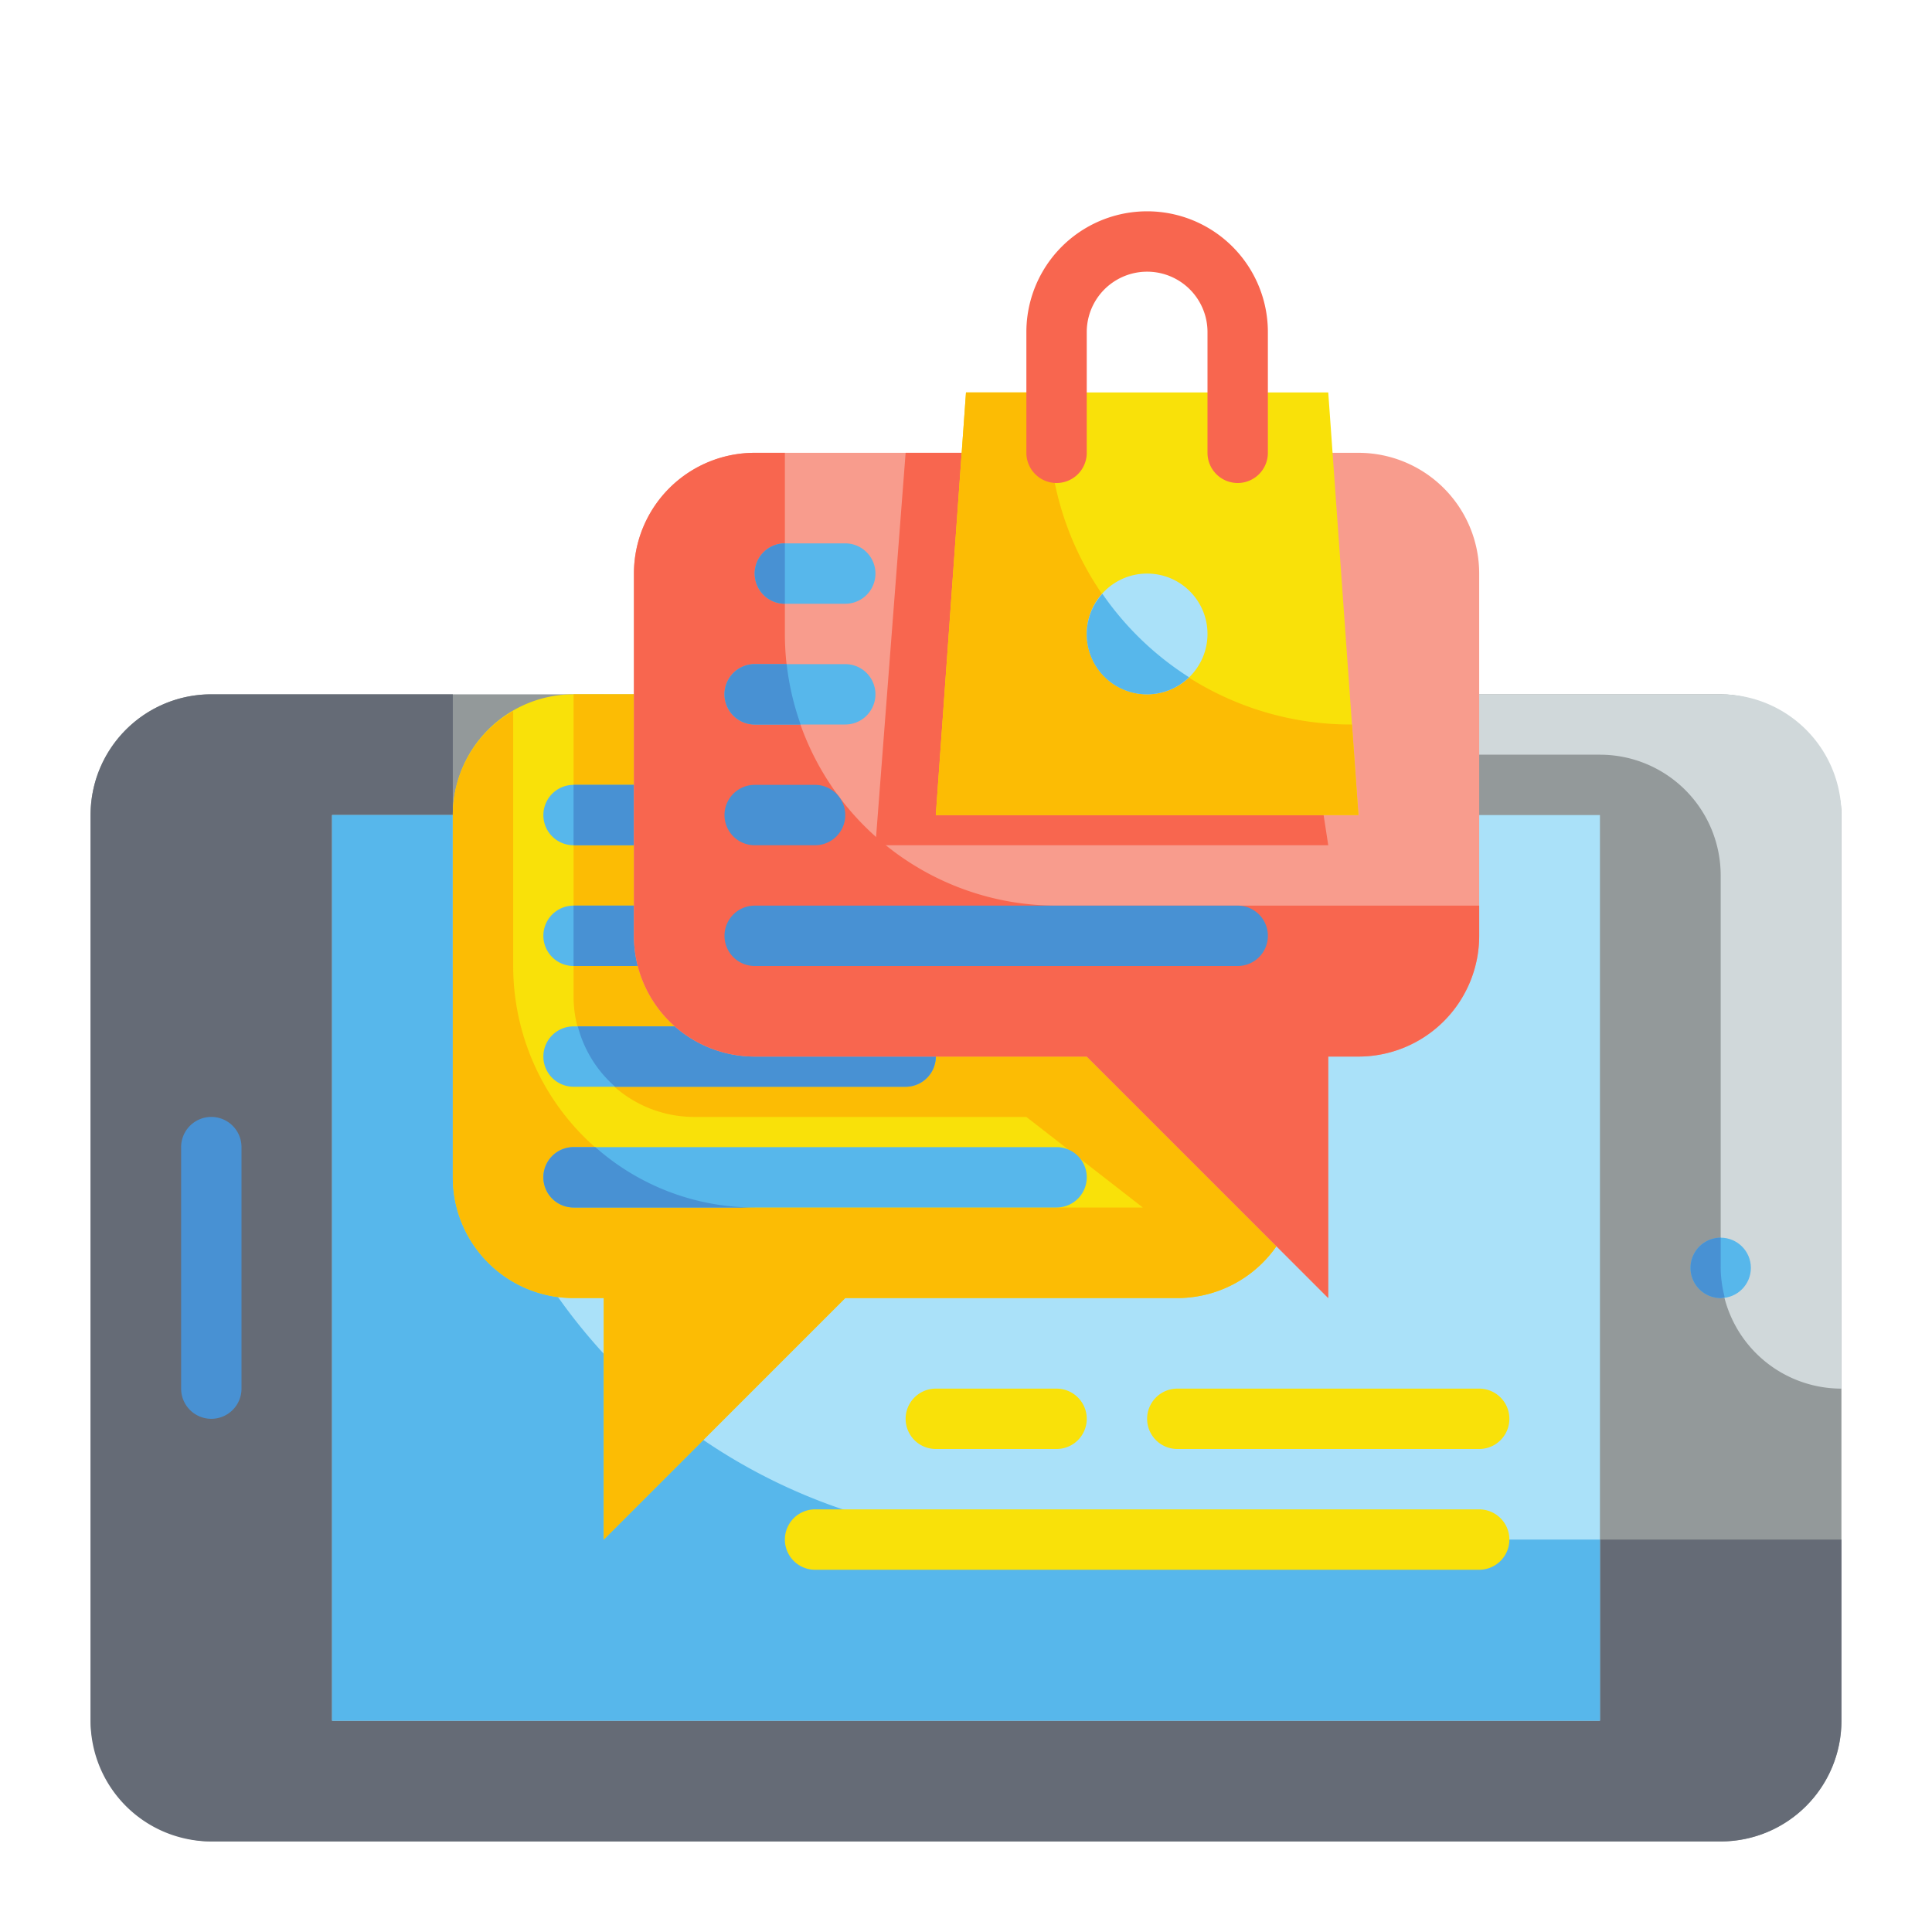 <svg height="512" viewBox="0 0 64 64" width="512" xmlns="http://www.w3.org/2000/svg"><g id="Flat"><g id="Color_copy" data-name="Color copy"><g><g><rect fill="#93999a" height="38" rx="4" width="58" x="3" y="23"/><path d="m34 51a19 19 0 0 1 -19-19v-9h-8a4 4 0 0 0 -4 4v30a4 4 0 0 0 4 4h50a4 4 0 0 0 4-4v-6z" fill="#656b76"/><path d="m11 27h42v30h-42z" fill="#aae1f9"/><path d="m34 51a19 19 0 0 1 -19-19v-5h-4v30h42v-6z" fill="#57b7eb"/><path d="m20 23a2 2 0 0 0 2 2h31a4 4 0 0 1 4 4v13a4 4 0 0 0 4 4v-19a4 4 0 0 0 -4-4z" fill="#d0d8da"/><circle cx="57" cy="42" fill="#57b7eb" r="1"/><g fill="#4891d3"><path d="m7 47a1 1 0 0 1 -1-1v-8a1 1 0 0 1 2 0v8a1 1 0 0 1 -1 1z"/><path d="m57 42v-1a1 1 0 0 0 0 2 .979.979 0 0 0 .133-.027 3.952 3.952 0 0 1 -.133-.973z"/></g></g><g><path d="m19 23h20a4 4 0 0 1 4 4v12a4 4 0 0 1 -4 4h-11l-8 8v-8h-1a4 4 0 0 1 -4-4v-12a4 4 0 0 1 4-4z" fill="#f9e109"/><path d="m39 23h-20v10a4 4 0 0 0 4 4h11l3.857 3h-12.857a8 8 0 0 1 -8-8v-8.445a3.982 3.982 0 0 0 -2 3.445v12a4 4 0 0 0 4 4h1v8l8-8h11a4 4 0 0 0 4-4v-12a4 4 0 0 0 -4-4z" fill="#fcbc04"/><g fill="#57b7eb"><path d="m35 40h-16a1 1 0 0 1 0-2h16a1 1 0 0 1 0 2z"/><path d="m30 36h-11a1 1 0 0 1 0-2h11a1 1 0 0 1 0 2z"/><path d="m21 32h-2a1 1 0 0 1 0-2h2a1 1 0 0 1 0 2z"/><path d="m21 28h-2a1 1 0 0 1 0-2h2a1 1 0 0 1 0 2z"/></g><path d="m18 39a1 1 0 0 0 1 1h6a7.959 7.959 0 0 1 -5.279-2h-.721a1 1 0 0 0 -1 1z" fill="#4891d3"/><path d="m31 35a1 1 0 0 0 -1-1h-10.859a3.974 3.974 0 0 0 1.239 2h9.62a1 1 0 0 0 1-1z" fill="#4891d3"/><path d="m22 31a1 1 0 0 0 -1-1h-2v2h2a1 1 0 0 0 1-1z" fill="#4891d3"/><path d="m22 27a1 1 0 0 0 -1-1h-2v2h2a1 1 0 0 0 1-1z" fill="#4891d3"/><path d="m45 15h-20a4 4 0 0 0 -4 4v12a4 4 0 0 0 4 4h11l8 8v-8h1a4 4 0 0 0 4-4v-12a4 4 0 0 0 -4-4z" fill="#f89c8d"/><path d="m35 30a9 9 0 0 1 -9-9v-6h-1a4 4 0 0 0 -4 4v12a4 4 0 0 0 4 4h11l8 8v-8h1a4 4 0 0 0 4-4v-1z" fill="#f8664f"/><path d="m44 28h-15l1-13h12z" fill="#f8664f"/><path d="m45 27h-14l1-14h12z" fill="#f9e109"/><path d="m44.74 24a10 10 0 0 1 -9.975-10.712l.021-.288h-2.786l-1 14h14l-.214-3z" fill="#fcbc04"/><circle cx="38" cy="21" fill="#aae1f9" r="2"/><path d="m38 23a1.989 1.989 0 0 0 1.389-.565 10.024 10.024 0 0 1 -2.872-2.765 1.991 1.991 0 0 0 1.483 3.33z" fill="#57b7eb"/><path d="m49 48h-10a1 1 0 0 1 0-2h10a1 1 0 0 1 0 2z" fill="#f9e109"/><path d="m49 52h-22a1 1 0 0 1 0-2h22a1 1 0 0 1 0 2z" fill="#f9e109"/><path d="m41 16a1 1 0 0 1 -1-1v-4a2 2 0 0 0 -4 0v4a1 1 0 0 1 -2 0v-4a4 4 0 0 1 8 0v4a1 1 0 0 1 -1 1z" fill="#f8664f"/><path d="m41 32h-16a1 1 0 0 1 0-2h16a1 1 0 0 1 0 2z" fill="#4891d3"/><path d="m28 20h-2a1 1 0 0 1 0-2h2a1 1 0 0 1 0 2z" fill="#57b7eb"/><path d="m28 24h-3a1 1 0 0 1 0-2h3a1 1 0 0 1 0 2z" fill="#57b7eb"/><path d="m27 28h-2a1 1 0 0 1 0-2h2a1 1 0 0 1 0 2z" fill="#4891d3"/><path d="m35 48h-4a1 1 0 0 1 0-2h4a1 1 0 0 1 0 2z" fill="#f9e109"/><path d="m25 19a1 1 0 0 0 1 1v-2a1 1 0 0 0 -1 1z" fill="#4891d3"/><path d="m24 23a1 1 0 0 0 1 1h1.523a8.921 8.921 0 0 1 -.464-2h-1.059a1 1 0 0 0 -1 1z" fill="#4891d3"/></g></g></g></g></svg>